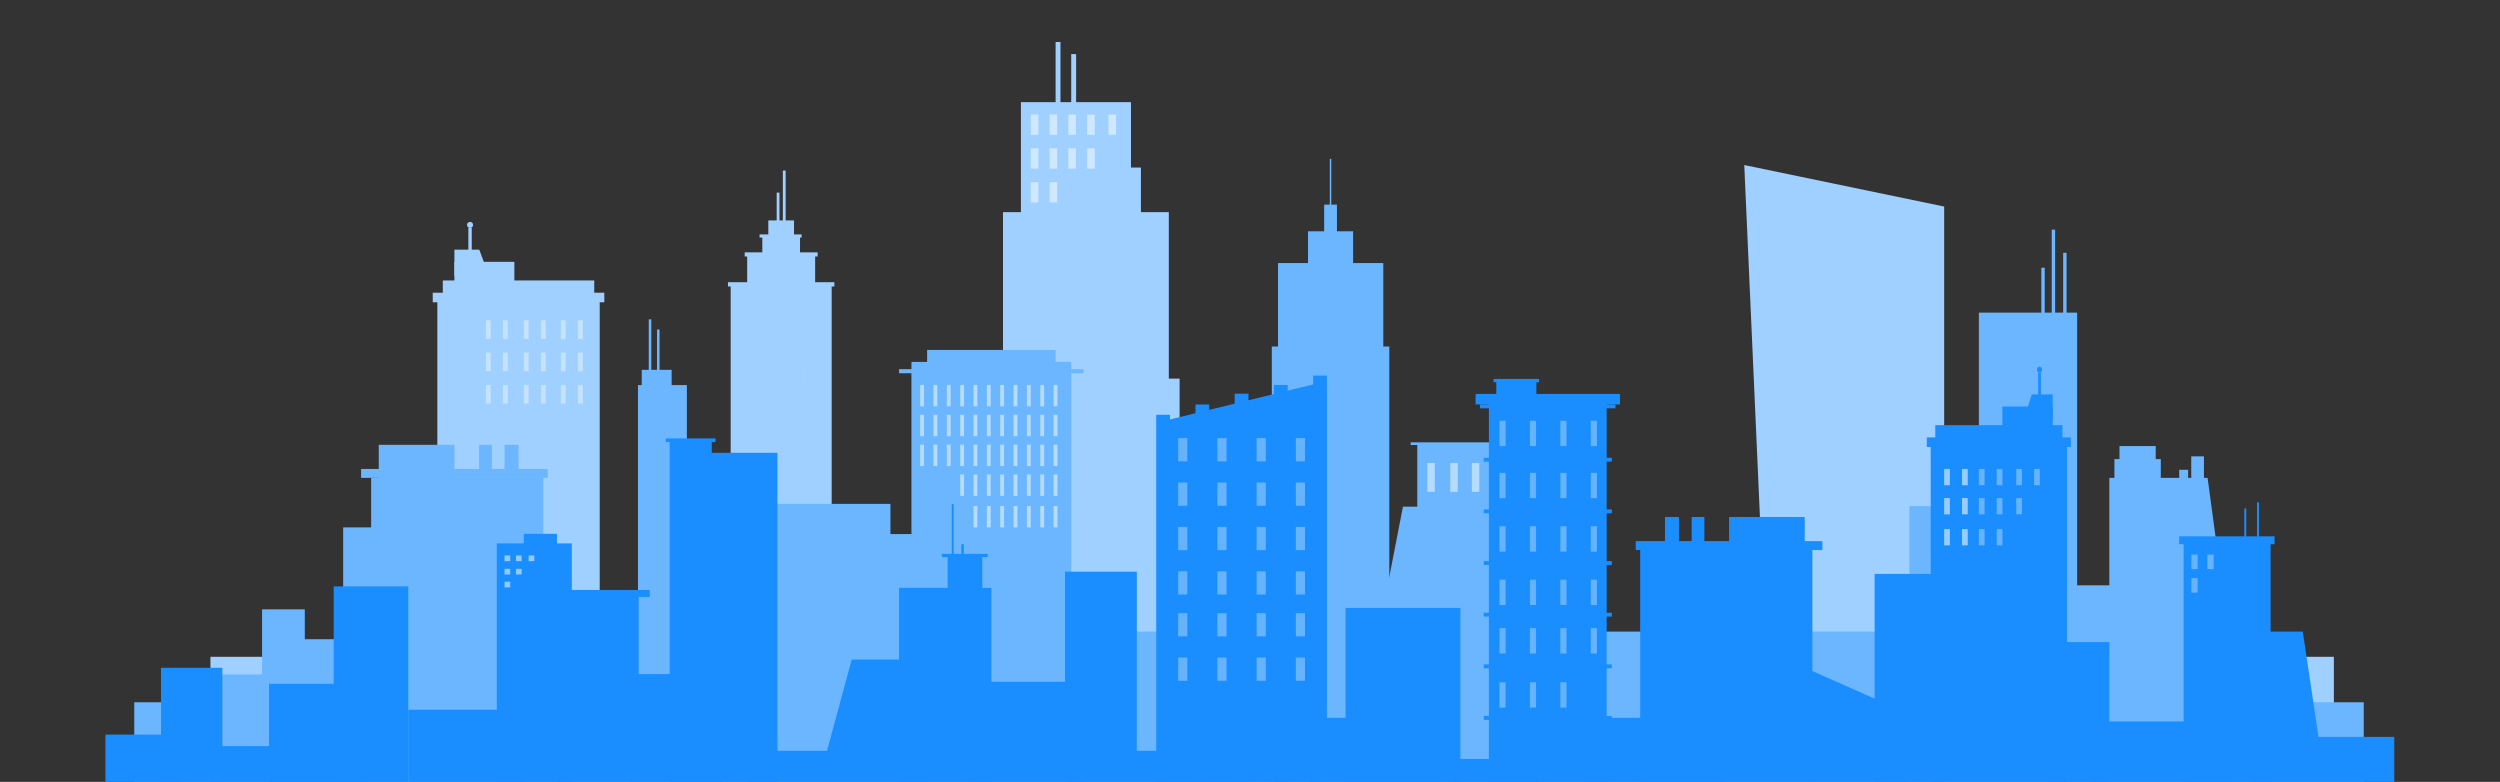 <?xml version="1.0" encoding="utf-8"?>
<!-- Generator: Adobe Illustrator 16.0.0, SVG Export Plug-In . SVG Version: 6.00 Build 0)  -->
<!DOCTYPE svg PUBLIC "-//W3C//DTD SVG 1.1//EN" "http://www.w3.org/Graphics/SVG/1.1/DTD/svg11.dtd">
<svg version="1.1" id="Layer_1" xmlns="http://www.w3.org/2000/svg" xmlns:xlink="http://www.w3.org/1999/xlink" x="0px" y="0px"
	 width="1000px" height="312.757px" viewBox="0 0 1000 312.757" enable-background="new 0 0 1000 312.757" xml:space="preserve">
<rect x="0" y="0" width="1000" height="312.757" fill="#333333" stroke="none"/>
<g id="Bg">
</g>
<g id="Shadow">
</g>
<g id="Object">
	<g>
		<g>
			<g>
				<rect x="292.266" y="113.295" fill="#9FD0FF" width="40.398" height="160.805"/>
				<rect x="298.867" y="101.767" fill="#9FD0FF" width="27.196" height="67.574"/>
				<rect x="304.922" y="94.454" fill="#9FD0FF" width="15.086" height="37.483"/>
				<polygon fill="#9FD0FF" points="317.606,113.714 307.324,113.714 307.324,88.17 311.033,88.17 314.709,88.17 317.606,88.17 				
					"/>
				<g>
					<polygon fill="#9FD0FF" points="311.788,102.591 310.673,102.591 310.673,77.047 311.075,77.047 311.474,77.047 
						311.788,77.047 					"/>
					<polygon fill="#9FD0FF" points="314.258,93.761 313.143,93.761 313.143,68.217 313.545,68.217 313.943,68.217 314.258,68.217 
											"/>
				</g>
				<rect x="291.189" y="112.884" fill="#9FD0FF" width="42.554" height="1.712"/>
				<rect x="297.875" y="100.942" fill="#9FD0FF" width="29.182" height="1.649"/>
				<rect x="303.823" y="93.761" fill="#9FD0FF" width="16.817" height="1.265"/>
				<rect x="301.368" y="104.509" opacity="0.29" fill="#9FD0FF" enable-background="new    " width="1.265" height="7.082"/>
				<rect x="304.866" y="104.509" opacity="0.29" fill="#9FD0FF" enable-background="new    " width="1.265" height="7.082"/>
				<rect x="308.365" y="104.509" opacity="0.29" fill="#9FD0FF" enable-background="new    " width="1.266" height="7.082"/>
				<rect x="311.863" y="104.509" opacity="0.29" fill="#9FD0FF" enable-background="new    " width="1.266" height="7.082"/>
				<rect x="315.361" y="104.509" opacity="0.29" fill="#9FD0FF" enable-background="new    " width="1.266" height="7.082"/>
				<rect x="318.86" y="104.509" opacity="0.29" fill="#9FD0FF" enable-background="new    " width="1.266" height="7.082"/>
				<rect x="322.358" y="104.509" opacity="0.29" fill="#9FD0FF" enable-background="new    " width="1.265" height="7.082"/>
				<rect x="295.812" y="119.707" fill="#9FD0FF" width="3.056" height="8.401"/>
				<rect x="301.862" y="119.707" opacity="0.29" fill="#9FD0FF" enable-background="new    " width="3.056" height="8.401"/>
				<rect x="307.912" y="119.707" fill="#9FD0FF" width="3.056" height="8.401"/>
				<rect x="313.963" y="119.707" fill="#9FD0FF" width="3.055" height="8.401"/>
				<rect x="320.014" y="119.707" fill="#9FD0FF" width="3.055" height="8.401"/>
				<rect x="326.064" y="119.707" fill="#9FD0FF" width="3.055" height="8.401"/>
				<rect x="295.812" y="132.801" fill="#9FD0FF" width="3.056" height="8.4"/>
				<rect x="301.862" y="132.801" fill="#9FD0FF" width="3.056" height="8.4"/>
				<rect x="307.912" y="132.801" fill="#9FD0FF" width="3.056" height="8.4"/>
				<rect x="313.963" y="132.801" opacity="0.29" fill="#9FD0FF" enable-background="new    " width="3.055" height="8.4"/>
				<rect x="320.014" y="132.801" fill="#9FD0FF" width="3.055" height="8.4"/>
				<rect x="326.064" y="132.801" fill="#9FD0FF" width="3.055" height="8.4"/>
				<rect x="295.812" y="145.896" fill="#9FD0FF" width="3.056" height="8.4"/>
				<rect x="301.862" y="145.896" fill="#9FD0FF" width="3.056" height="8.4"/>
				<rect x="307.912" y="145.896" fill="#9FD0FF" width="3.056" height="8.4"/>
				<rect x="313.963" y="145.896" fill="#9FD0FF" width="3.055" height="8.4"/>
				<rect x="320.014" y="145.896" opacity="0.29" fill="#9FD0FF" enable-background="new    " width="3.055" height="8.4"/>
				<rect x="326.064" y="145.896" opacity="0.29" fill="#9FD0FF" enable-background="new    " width="3.055" height="8.4"/>
				<rect x="295.812" y="158.99" opacity="0.29" fill="#9FD0FF" enable-background="new    " width="3.056" height="8.4"/>
				<rect x="301.862" y="158.99" fill="#9FD0FF" width="3.056" height="8.4"/>
				<rect x="307.912" y="158.99" fill="#9FD0FF" width="3.056" height="8.4"/>
				<rect x="313.963" y="158.99" fill="#9FD0FF" width="3.055" height="8.4"/>
				<rect x="320.014" y="158.99" fill="#9FD0FF" width="3.055" height="8.4"/>
				<rect x="326.064" y="158.99" fill="#9FD0FF" width="3.055" height="8.4"/>
				<rect x="295.812" y="172.085" fill="#9FD0FF" width="3.056" height="8.4"/>
				<rect x="301.862" y="172.085" opacity="0.29" fill="#9FD0FF" enable-background="new    " width="3.056" height="8.4"/>
				<rect x="307.912" y="172.085" fill="#9FD0FF" width="3.056" height="8.4"/>
				<rect x="313.963" y="172.085" opacity="0.29" fill="#9FD0FF" enable-background="new    " width="3.055" height="8.4"/>
				<rect x="320.014" y="172.085" fill="#9FD0FF" width="3.055" height="8.4"/>
				<rect x="326.064" y="172.085" fill="#9FD0FF" width="3.055" height="8.4"/>
				<rect x="295.812" y="185.18" fill="#9FD0FF" width="3.056" height="8.399"/>
				<rect x="301.862" y="185.18" fill="#9FD0FF" width="3.056" height="8.399"/>
				<rect x="307.912" y="185.18" fill="#9FD0FF" width="3.056" height="8.399"/>
				<rect x="313.963" y="185.18" fill="#9FD0FF" width="3.055" height="8.399"/>
				<rect x="320.014" y="185.18" fill="#9FD0FF" width="3.055" height="8.399"/>
				<rect x="326.064" y="185.18" opacity="0.29" fill="#9FD0FF" enable-background="new    " width="3.055" height="8.399"/>
				<rect x="295.812" y="198.274" fill="#9FD0FF" width="3.056" height="8.401"/>
				<rect x="301.862" y="198.274" opacity="0.29" fill="#9FD0FF" enable-background="new    " width="3.056" height="8.401"/>
				<rect x="307.912" y="198.274" opacity="0.29" fill="#9FD0FF" enable-background="new    " width="3.056" height="8.401"/>
				<rect x="313.963" y="198.274" fill="#9FD0FF" width="3.055" height="8.401"/>
				<rect x="320.014" y="198.274" fill="#9FD0FF" width="3.055" height="8.401"/>
				<rect x="326.064" y="198.274" fill="#9FD0FF" width="3.055" height="8.401"/>
				<rect x="295.812" y="211.369" fill="#9FD0FF" width="3.056" height="8.4"/>
				<rect x="301.862" y="211.369" fill="#9FD0FF" width="3.056" height="8.4"/>
				<rect x="307.912" y="211.369" fill="#9FD0FF" width="3.056" height="8.4"/>
				<rect x="313.963" y="211.369" fill="#9FD0FF" width="3.055" height="8.4"/>
				<rect x="320.014" y="211.369" opacity="0.29" fill="#9FD0FF" enable-background="new    " width="3.055" height="8.4"/>
				<rect x="326.064" y="211.369" fill="#9FD0FF" width="3.055" height="8.4"/>
				<rect x="295.812" y="224.462" fill="#9FD0FF" width="3.056" height="8.402"/>
				<rect x="301.862" y="224.462" opacity="0.29" fill="#9FD0FF" enable-background="new    " width="3.056" height="8.402"/>
				<rect x="307.912" y="224.462" fill="#9FD0FF" width="3.056" height="8.402"/>
				<rect x="313.963" y="224.462" fill="#9FD0FF" width="3.055" height="8.402"/>
				<rect x="320.014" y="224.462" fill="#9FD0FF" width="3.055" height="8.402"/>
				<rect x="326.064" y="224.462" fill="#9FD0FF" width="3.055" height="8.402"/>
				<rect x="295.812" y="237.559" fill="#9FD0FF" width="3.056" height="8.399"/>
				<rect x="301.862" y="237.559" fill="#9FD0FF" width="3.056" height="8.399"/>
				<rect x="307.912" y="237.559" fill="#9FD0FF" width="3.056" height="8.399"/>
				<rect x="313.963" y="237.559" opacity="0.29" fill="#9FD0FF" enable-background="new    " width="3.055" height="8.399"/>
				<rect x="320.014" y="237.559" fill="#9FD0FF" width="3.055" height="8.399"/>
				<rect x="326.064" y="237.559" opacity="0.29" fill="#9FD0FF" enable-background="new    " width="3.055" height="8.399"/>
				<rect x="295.812" y="250.652" opacity="0.29" fill="#9FD0FF" enable-background="new    " width="3.056" height="8.4"/>
				<rect x="301.862" y="250.652" fill="#9FD0FF" width="3.056" height="8.4"/>
				<rect x="307.912" y="250.652" opacity="0.29" fill="#9FD0FF" enable-background="new    " width="3.056" height="8.4"/>
				<rect x="313.963" y="250.652" fill="#9FD0FF" width="3.055" height="8.4"/>
				<rect x="320.014" y="250.652" fill="#9FD0FF" width="3.055" height="8.4"/>
				<rect x="326.064" y="250.652" fill="#9FD0FF" width="3.055" height="8.4"/>
			</g>
			<g>
				<rect x="174.937" y="119.412" fill="#9FD0FF" width="64.942" height="135.462"/>
				<rect x="173.092" y="117.083" fill="#9FD0FF" width="68.633" height="3.829"/>
				<rect x="177.12" y="112.182" fill="#9FD0FF" width="60.576" height="18.199"/>
				<rect x="181.757" y="104.735" fill="#9FD0FF" width="23.987" height="19.884"/>
				<polygon fill="#9FD0FF" points="195.639,110.339 181.757,110.339 181.757,99.872 191.713,99.872 				"/>
				<rect x="187.351" y="91.184" fill="#9FD0FF" width="1.346" height="23.315"/>
				<circle fill="#9FD0FF" cx="188.025" cy="89.975" r="1.208"/>
			</g>
			<polygon fill="#9FD0FF" points="777.666,265.188 706.577,265.188 697.706,66.02 777.666,82.617 			"/>
			<polygon fill="#9FD0FF" points="467.521,151.445 467.521,84.858 456.371,84.858 456.371,67.021 452.389,67.021 452.389,40.862 
				430.445,40.862 430.445,21.637 428.491,21.637 428.491,40.862 424.193,40.862 424.193,16.796 422.24,16.796 422.24,40.862 
				408.367,40.862 408.367,84.858 401.201,84.858 401.201,151.445 395.059,151.445 395.059,272.729 471.84,272.729 471.84,151.445 
							"/>
		</g>
		<rect x="84.175" y="262.718" fill="#9FD0FF" width="849.37" height="20.201"/>
		<polygon fill="#6BB6FF" points="584.141,277.971 546.529,277.971 561.184,202.656 584.141,202.656 		"/>
		<g>
			<rect x="53.7" y="280.904" fill="#6BB6FF" width="891.8" height="31.854"/>
			<polygon fill="#6BB6FF" points="553.317,138.6 553.317,105.226 541.24,105.226 541.24,92.52 534.779,92.52 534.779,81.847 
				532.513,81.847 532.513,63.55 531.927,63.55 531.927,81.847 529.658,81.847 529.658,92.52 523.198,92.52 523.198,105.226 
				511.214,105.226 511.214,138.6 508.723,138.6 508.723,199.192 490.142,199.192 490.142,268.264 508.723,268.264 527.305,268.264 
				555.717,268.264 555.717,138.6 			"/>
			<polygon fill="#6BB6FF" points="622.723,176.938 564.268,176.938 564.268,178 566.912,178 566.912,276.841 620.077,276.841 
				620.077,178 622.723,178 			"/>
			<rect x="304.347" y="201.557" fill="#6BB6FF" width="51.826" height="82.335"/>
			<rect x="207.408" y="243.742" fill="#6BB6FF" width="89.132" height="40.15"/>
			<rect x="255.183" y="154.036" fill="#6BB6FF" width="19.567" height="98.6"/>
			<rect x="259.503" y="127.734" fill="#6BB6FF" width="1.017" height="53.62"/>
			<rect x="262.807" y="131.801" fill="#6BB6FF" width="1.018" height="53.621"/>
			<rect x="256.692" y="147.937" fill="#6BB6FF" width="11.959" height="13.214"/>
			<rect x="293.047" y="216.296" fill="#6BB6FF" width="34.052" height="67.597"/>
			<rect x="364.573" y="144.763" fill="#6BB6FF" width="63.921" height="139.13"/>
			<rect x="370.854" y="139.981" fill="#6BB6FF" width="51.361" height="23.173"/>
			<rect x="359.618" y="147.673" fill="#6BB6FF" width="73.831" height="1.627"/>
			<rect x="352.991" y="213.628" fill="#6BB6FF" width="30.119" height="70.265"/>
			<rect x="137.27" y="210.958" fill="#6BB6FF" width="34.562" height="72.934"/>
			<g>
				<rect x="148.452" y="191.138" fill="#6BB6FF" width="68.866" height="92.755"/>
				<rect x="144.434" y="187.58" fill="#6BB6FF" width="74.664" height="3.559"/>
				<rect x="151.501" y="177.923" fill="#6BB6FF" width="30.265" height="18.806"/>
				<rect x="191.652" y="177.923" fill="#6BB6FF" width="5.083" height="11.436"/>
				<rect x="201.817" y="177.923" fill="#6BB6FF" width="5.591" height="11.436"/>
			</g>
			<rect x="118.465" y="255.686" fill="#6BB6FF" width="36.085" height="28.207"/>
			<rect x="104.835" y="243.742" fill="#6BB6FF" width="17.087" height="40.15"/>
			<rect x="84.175" y="269.789" fill="#6BB6FF" width="29.204" height="14.104"/>
			<rect x="422.215" y="252.636" fill="#6BB6FF" width="359.849" height="31.257"/>
			<rect x="763.768" y="202.475" fill="#6BB6FF" width="55.567" height="81.418"/>
			<rect x="811.202" y="234.13" fill="#6BB6FF" width="55.568" height="49.304"/>
			<rect x="595.706" y="226.889" fill="#6BB6FF" width="31.173" height="41.375"/>
			<rect x="791.551" y="125.047" fill="#6BB6FF" width="39.305" height="158.846"/>
			<polygon fill="#6BB6FF" points="895.572,283.893 843.73,283.893 843.73,191.138 883.034,191.138 			"/>
			<rect x="872.869" y="262.718" fill="#6BB6FF" width="45.403" height="21.175"/>
			<rect x="820.69" y="91.861" fill="#6BB6FF" width="1.354" height="43.166"/>
			<rect x="825.265" y="101.124" fill="#6BB6FF" width="1.354" height="43.167"/>
			<rect x="816.538" y="107.083" fill="#6BB6FF" width="1.355" height="43.167"/>
			<rect x="845.764" y="183.641" fill="#6BB6FF" width="18.551" height="14.612"/>
			<rect x="847.797" y="178.431" fill="#6BB6FF" width="14.483" height="8.213"/>
			<rect x="871.684" y="187.921" fill="#6BB6FF" width="3.559" height="5.9"/>
			<rect x="876.5" y="182.539" fill="#6BB6FF" width="5.082" height="11.283"/>
		</g>
		<g>
			<g>
				<rect x="595.551" y="160.878" fill="#1B8EFF" width="47.119" height="151.877"/>
				<rect x="592.029" y="161.778" fill="#1B8EFF" width="54.16" height="1.54"/>
				<rect x="593.494" y="183.112" fill="#1B8EFF" width="51.229" height="1.535"/>
				<rect x="593.494" y="203.773" fill="#1B8EFF" width="51.229" height="1.534"/>
				<rect x="593.494" y="224.434" fill="#1B8EFF" width="51.229" height="1.534"/>
				<rect x="593.494" y="245.095" fill="#1B8EFF" width="51.229" height="1.533"/>
				<rect x="593.494" y="265.755" fill="#1B8EFF" width="51.229" height="1.535"/>
				<rect x="593.494" y="286.417" fill="#1B8EFF" width="51.229" height="1.533"/>
				<rect x="590.238" y="157.582" fill="#1B8EFF" width="57.742" height="4.196"/>
				<rect x="599.791" y="168.306" opacity="0.29" fill="#1B8EFF" enable-background="new    " width="4.896" height="12.133"/>
				<rect x="610.741" y="168.306" fill="#1B8EFF" width="4.896" height="12.133"/>
				<rect x="621.692" y="168.306" fill="#1B8EFF" width="4.896" height="12.133"/>
				<rect x="632.643" y="168.306" fill="#1B8EFF" width="4.896" height="12.133"/>
				<rect x="599.791" y="188.143" fill="#1B8EFF" width="4.896" height="12.133"/>
				<rect x="610.741" y="188.143" opacity="0.29" fill="#1B8EFF" enable-background="new    " width="4.896" height="12.133"/>
				<rect x="621.692" y="188.143" fill="#1B8EFF" width="4.896" height="12.133"/>
				<rect x="632.643" y="188.143" fill="#1B8EFF" width="4.896" height="12.133"/>
				<rect x="599.791" y="208.804" fill="#1B8EFF" width="4.896" height="12.133"/>
				<rect x="610.741" y="208.804" fill="#1B8EFF" width="4.896" height="12.133"/>
				<rect x="621.692" y="208.804" fill="#1B8EFF" width="4.896" height="12.133"/>
				<rect x="632.643" y="208.804" opacity="0.29" fill="#1B8EFF" enable-background="new    " width="4.896" height="12.133"/>
				<rect x="599.791" y="229.464" fill="#1B8EFF" width="4.896" height="12.134"/>
				<rect x="610.741" y="229.464" opacity="0.29" fill="#1B8EFF" enable-background="new    " width="4.896" height="12.134"/>
				<rect x="621.692" y="229.464" opacity="0.29" fill="#1B8EFF" enable-background="new    " width="4.896" height="12.134"/>
				<rect x="632.643" y="229.464" fill="#1B8EFF" width="4.896" height="12.134"/>
				<rect x="599.791" y="250.126" opacity="0.29" fill="#1B8EFF" enable-background="new    " width="4.896" height="12.133"/>
				<rect x="610.741" y="250.126" fill="#1B8EFF" width="4.896" height="12.133"/>
				<rect x="621.692" y="250.126" fill="#1B8EFF" width="4.896" height="12.133"/>
				<rect x="632.643" y="250.126" fill="#1B8EFF" width="4.896" height="12.133"/>
				<rect x="599.791" y="270.787" fill="#1B8EFF" width="4.896" height="12.133"/>
				<rect x="610.741" y="270.787" fill="#1B8EFF" width="4.896" height="12.133"/>
				<rect x="621.692" y="270.787" opacity="0.29" fill="#1B8EFF" enable-background="new    " width="4.896" height="12.133"/>
				<rect x="632.643" y="270.787" fill="#1B8EFF" width="4.896" height="12.133"/>
				<rect x="599.791" y="291.447" fill="#1B8EFF" width="4.896" height="12.133"/>
				<rect x="610.741" y="291.447" opacity="0.29" fill="#1B8EFF" enable-background="new    " width="4.896" height="12.133"/>
				<rect x="621.692" y="291.447" fill="#1B8EFF" width="4.896" height="12.133"/>
				<rect x="632.643" y="291.447" opacity="0.29" fill="#1B8EFF" enable-background="new    " width="4.896" height="12.133"/>
				<rect x="598.524" y="151.792" fill="#1B8EFF" width="16.026" height="7.889"/>
				<rect x="597.437" y="151.567" fill="#1B8EFF" width="18.2" height="1.349"/>
			</g>
			<g>
				<polygon fill="#1B8EFF" points="528.016,312.757 465.248,312.757 465.248,168.451 528.016,153.098 				"/>
				<rect x="462.49" y="165.912" fill="#1B8EFF" width="5.516" height="146.846"/>
				<rect x="478.183" y="161.773" fill="#1B8EFF" width="5.515" height="150.982"/>
				<rect x="493.873" y="157.475" fill="#1B8EFF" width="5.516" height="155.282"/>
				<rect x="509.566" y="153.973" fill="#1B8EFF" width="5.517" height="158.784"/>
				<rect x="525.258" y="150.249" fill="#1B8EFF" width="5.516" height="162.508"/>
				<rect x="469.435" y="178.234" opacity="0.29" fill="#1B8EFF" enable-background="new    " width="7.32" height="11.152"/>
				<rect x="485.126" y="178.234" opacity="0.29" fill="#1B8EFF" enable-background="new    " width="7.319" height="11.152"/>
				<rect x="500.818" y="178.234" fill="#1B8EFF" width="7.321" height="11.152"/>
				<rect x="516.51" y="178.234" opacity="0.29" fill="#1B8EFF" enable-background="new    " width="7.319" height="11.152"/>
				<rect x="469.435" y="197.653" fill="#1B8EFF" width="7.32" height="11.151"/>
				<rect x="485.126" y="197.653" fill="#1B8EFF" width="7.319" height="11.151"/>
				<rect x="500.818" y="197.653" opacity="0.29" fill="#1B8EFF" enable-background="new    " width="7.321" height="11.151"/>
				<rect x="516.51" y="197.653" opacity="0.29" fill="#1B8EFF" enable-background="new    " width="7.319" height="11.151"/>
				<rect x="469.435" y="217.072" opacity="0.29" fill="#1B8EFF" enable-background="new    " width="7.32" height="11.151"/>
				<rect x="485.126" y="217.072" opacity="0.29" fill="#1B8EFF" enable-background="new    " width="7.319" height="11.151"/>
				<rect x="500.818" y="217.072" opacity="0.29" fill="#1B8EFF" enable-background="new    " width="7.321" height="11.151"/>
				<rect x="516.51" y="217.072" fill="#1B8EFF" width="7.319" height="11.151"/>
				<rect x="469.435" y="236.49" opacity="0.29" fill="#1B8EFF" enable-background="new    " width="7.32" height="11.152"/>
				<rect x="485.126" y="236.49" fill="#1B8EFF" width="7.319" height="11.152"/>
				<rect x="500.818" y="236.49" opacity="0.29" fill="#1B8EFF" enable-background="new    " width="7.321" height="11.152"/>
				<rect x="516.51" y="236.49" opacity="0.29" fill="#1B8EFF" enable-background="new    " width="7.319" height="11.152"/>
				<rect x="469.435" y="255.91" opacity="0.29" fill="#1B8EFF" enable-background="new    " width="7.32" height="11.15"/>
				<rect x="485.126" y="255.91" opacity="0.29" fill="#1B8EFF" enable-background="new    " width="7.319" height="11.15"/>
				<rect x="500.818" y="255.91" fill="#1B8EFF" width="7.321" height="11.15"/>
				<rect x="516.51" y="255.91" opacity="0.29" fill="#1B8EFF" enable-background="new    " width="7.319" height="11.15"/>
				<rect x="469.435" y="275.328" fill="#1B8EFF" width="7.32" height="11.151"/>
				<rect x="485.126" y="275.328" fill="#1B8EFF" width="7.319" height="11.151"/>
				<rect x="500.818" y="275.328" opacity="0.29" fill="#1B8EFF" enable-background="new    " width="7.321" height="11.151"/>
				<rect x="516.51" y="275.328" opacity="0.29" fill="#1B8EFF" enable-background="new    " width="7.319" height="11.151"/>
				<rect x="469.435" y="294.746" opacity="0.29" fill="#1B8EFF" enable-background="new    " width="7.32" height="11.152"/>
				<rect x="485.126" y="294.746" fill="#1B8EFF" width="7.319" height="11.152"/>
				<rect x="500.818" y="294.746" opacity="0.29" fill="#1B8EFF" enable-background="new    " width="7.321" height="11.152"/>
				<rect x="516.51" y="294.746" fill="#1B8EFF" width="7.319" height="11.152"/>
			</g>
			<polygon fill="#1B8EFF" points="286.197,175.365 286.197,176.862 284.705,176.862 284.705,181.132 310.968,181.132 
				310.968,312.757 267.87,312.757 267.87,188 267.87,181.132 267.87,176.862 266.306,176.862 266.306,175.365 			"/>
			<rect x="359.617" y="235.152" fill="#1B8EFF" width="36.916" height="77.604"/>
			<g>
				<rect x="198.72" y="217.361" fill="#1B8EFF" width="30.008" height="95.396"/>
				<rect x="222.785" y="237.238" fill="#1B8EFF" width="32.701" height="75.52"/>
				<rect x="209.516" y="213.533" fill="#1B8EFF" width="13.269" height="11.416"/>
				<rect x="225.03" y="235.994" fill="#1B8EFF" width="34.859" height="2.793"/>
			</g>
			<rect x="251.974" y="269.628" fill="#1B8EFF" width="36.663" height="43.129"/>
			<rect x="133.48" y="234.548" fill="#1B8EFF" width="29.823" height="78.209"/>
			<rect x="107.6" y="273.523" fill="#1B8EFF" width="39.234" height="39.232"/>
			<rect x="64.399" y="267.111" fill="#1B8EFF" width="24.541" height="45.646"/>
			<rect x="84.175" y="298.458" fill="#1B8EFF" width="58.003" height="14.299"/>
			<rect x="42.18" y="293.837" fill="#1B8EFF" width="29.729" height="18.92"/>
			<rect x="163.303" y="283.893" fill="#1B8EFF" width="46.213" height="28.864"/>
			<rect x="298.867" y="300.322" fill="#1B8EFF" width="71.986" height="12.436"/>
			<rect x="426.497" y="300.322" fill="#1B8EFF" width="71.986" height="12.436"/>
			<polygon fill="#1B8EFF" points="368.051,263.816 340.689,263.816 329.118,306.539 368.051,306.539 			"/>
			<rect x="380.697" y="201.654" fill="#1B8EFF" width="0.763" height="47.395"/>
			<rect x="384.509" y="217.692" fill="#1B8EFF" width="1.016" height="27.966"/>
			<rect x="379.062" y="222.648" fill="#1B8EFF" width="13.843" height="13.842"/>
			<rect x="376.724" y="221.572" fill="#1B8EFF" width="18.334" height="1.24"/>
			<rect x="389.82" y="272.729" fill="#1B8EFF" width="44.729" height="40.028"/>
			<rect x="425.995" y="228.664" fill="#1B8EFF" width="28.737" height="77.234"/>
			<rect x="538.228" y="243.184" fill="#1B8EFF" width="45.913" height="69.573"/>
			<rect x="523.829" y="287.121" fill="#1B8EFF" width="52.347" height="25.637"/>
			<rect x="581.598" y="303.58" fill="#1B8EFF" width="34.039" height="9.178"/>
			<rect x="634.026" y="287.121" fill="#1B8EFF" width="55.344" height="25.637"/>
			<g>
				<rect x="656.075" y="220.001" fill="#1B8EFF" width="68.867" height="92.756"/>
				<rect x="654.297" y="216.444" fill="#1B8EFF" width="74.664" height="3.558"/>
				<rect x="691.629" y="206.789" fill="#1B8EFF" width="30.265" height="18.805"/>
				<rect x="676.659" y="206.789" fill="#1B8EFF" width="5.082" height="11.435"/>
				<rect x="665.986" y="206.789" fill="#1B8EFF" width="5.591" height="11.435"/>
			</g>
			<g>
				<rect x="772.284" y="177.294" fill="#1B8EFF" width="54.514" height="135.463"/>
				<rect x="770.736" y="174.964" fill="#1B8EFF" width="57.61" height="3.828"/>
				<rect x="774.116" y="170.063" fill="#1B8EFF" width="50.849" height="18.199"/>
				<rect x="800.938" y="162.617" fill="#1B8EFF" width="20.136" height="19.885"/>
				<polygon fill="#1B8EFF" points="809.42,168.221 821.073,168.221 821.073,157.753 812.715,157.753 				"/>
				<rect x="815.245" y="149.065" fill="#1B8EFF" width="1.132" height="23.313"/>
				<ellipse fill="#1B8EFF" cx="815.812" cy="147.857" rx="1.015" ry="1.208"/>
			</g>
			<rect x="819.335" y="256.833" fill="#1B8EFF" width="24.396" height="55.924"/>
			<rect x="749.844" y="229.569" fill="#1B8EFF" width="27.822" height="83.188"/>
			<polygon fill="#1B8EFF" points="763.768,312.757 724.575,312.757 724.575,268.264 757.654,282.919 			"/>
			<rect x="835.721" y="288.593" fill="#1B8EFF" width="59.852" height="24.164"/>
			<rect x="873.463" y="216.296" fill="#1B8EFF" width="34.768" height="96.461"/>
			<rect x="900.098" y="294.746" fill="#1B8EFF" width="57.602" height="18.012"/>
			<rect x="871.684" y="214.531" fill="#1B8EFF" width="38.139" height="3.161"/>
			<rect x="902.809" y="200.919" fill="#1B8EFF" width="0.762" height="19.438"/>
			<rect x="897.727" y="203.38" fill="#1B8EFF" width="0.762" height="15.595"/>
			<polygon fill="#1B8EFF" points="921.105,252.636 905.604,252.636 905.604,296.83 927.713,296.83 			"/>
		</g>
	</g>
	<g>
		<g opacity="0.52">
			<rect x="201.817" y="222.191" fill="#FFFFFF" width="2.271" height="2.271"/>
			<rect x="206.381" y="222.191" fill="#FFFFFF" width="2.271" height="2.271"/>
			<rect x="201.817" y="227.528" fill="#FFFFFF" width="2.271" height="2.271"/>
			<rect x="206.381" y="227.528" fill="#FFFFFF" width="2.271" height="2.271"/>
			<rect x="201.817" y="232.688" fill="#FFFFFF" width="2.271" height="2.271"/>
			<rect x="211.453" y="222.191" fill="#FFFFFF" width="2.271" height="2.271"/>
		</g>
		<rect x="368.052" y="153.973" opacity="0.5" fill="#FFFFFF" enable-background="new    " width="1.549" height="8.575"/>
		<rect x="373.39" y="153.973" opacity="0.5" fill="#FFFFFF" enable-background="new    " width="1.55" height="8.575"/>
		<rect x="378.729" y="153.973" opacity="0.5" fill="#FFFFFF" enable-background="new    " width="1.549" height="8.575"/>
		<rect x="384.068" y="153.973" opacity="0.5" fill="#FFFFFF" enable-background="new    " width="1.549" height="8.575"/>
		<rect x="389.406" y="153.973" opacity="0.5" fill="#FFFFFF" enable-background="new    " width="1.549" height="8.575"/>
		<rect x="394.745" y="153.973" opacity="0.5" fill="#FFFFFF" enable-background="new    " width="1.55" height="8.575"/>
		<rect x="400.085" y="153.973" opacity="0.5" fill="#FFFFFF" enable-background="new    " width="1.549" height="8.575"/>
		<rect x="405.424" y="153.973" opacity="0.5" fill="#FFFFFF" enable-background="new    " width="1.549" height="8.575"/>
		<rect x="410.762" y="153.973" opacity="0.5" fill="#FFFFFF" enable-background="new    " width="1.549" height="8.575"/>
		<rect x="416.101" y="153.973" opacity="0.5" fill="#FFFFFF" enable-background="new    " width="1.55" height="8.575"/>
		<rect x="421.44" y="153.973" opacity="0.5" fill="#FFFFFF" enable-background="new    " width="1.549" height="8.575"/>
		<rect x="368.052" y="165.912" opacity="0.5" fill="#FFFFFF" enable-background="new    " width="1.549" height="8.574"/>
		<rect x="373.39" y="165.912" opacity="0.5" fill="#FFFFFF" enable-background="new    " width="1.55" height="8.574"/>
		<rect x="378.729" y="165.912" opacity="0.5" fill="#FFFFFF" enable-background="new    " width="1.549" height="8.574"/>
		<rect x="384.068" y="165.912" opacity="0.5" fill="#FFFFFF" enable-background="new    " width="1.549" height="8.574"/>
		<rect x="389.406" y="165.912" opacity="0.5" fill="#FFFFFF" enable-background="new    " width="1.549" height="8.574"/>
		<rect x="394.745" y="165.912" opacity="0.5" fill="#FFFFFF" enable-background="new    " width="1.55" height="8.574"/>
		<rect x="400.085" y="165.912" opacity="0.5" fill="#FFFFFF" enable-background="new    " width="1.549" height="8.574"/>
		<rect x="405.424" y="165.912" opacity="0.5" fill="#FFFFFF" enable-background="new    " width="1.549" height="8.574"/>
		<rect x="410.762" y="165.912" opacity="0.5" fill="#FFFFFF" enable-background="new    " width="1.549" height="8.574"/>
		<rect x="416.101" y="165.912" opacity="0.5" fill="#FFFFFF" enable-background="new    " width="1.55" height="8.574"/>
		<rect x="421.44" y="165.912" opacity="0.5" fill="#FFFFFF" enable-background="new    " width="1.549" height="8.574"/>
		<rect x="368.052" y="177.849" opacity="0.5" fill="#FFFFFF" enable-background="new    " width="1.549" height="8.574"/>
		<rect x="373.39" y="177.849" opacity="0.5" fill="#FFFFFF" enable-background="new    " width="1.55" height="8.574"/>
		<rect x="378.729" y="177.849" opacity="0.5" fill="#FFFFFF" enable-background="new    " width="1.549" height="8.574"/>
		<rect x="384.068" y="177.849" opacity="0.5" fill="#FFFFFF" enable-background="new    " width="1.549" height="8.574"/>
		<rect x="389.406" y="177.849" opacity="0.5" fill="#FFFFFF" enable-background="new    " width="1.549" height="8.574"/>
		<rect x="394.745" y="177.849" opacity="0.5" fill="#FFFFFF" enable-background="new    " width="1.55" height="8.574"/>
		<rect x="400.085" y="177.849" opacity="0.5" fill="#FFFFFF" enable-background="new    " width="1.549" height="8.574"/>
		<rect x="405.424" y="177.849" opacity="0.5" fill="#FFFFFF" enable-background="new    " width="1.549" height="8.574"/>
		<rect x="410.762" y="177.849" opacity="0.5" fill="#FFFFFF" enable-background="new    " width="1.549" height="8.574"/>
		<rect x="416.101" y="177.849" opacity="0.5" fill="#FFFFFF" enable-background="new    " width="1.55" height="8.574"/>
		<rect x="421.44" y="177.849" opacity="0.5" fill="#FFFFFF" enable-background="new    " width="1.549" height="8.574"/>
		<rect x="384.068" y="189.787" opacity="0.5" fill="#FFFFFF" enable-background="new    " width="1.549" height="8.575"/>
		<rect x="389.406" y="189.787" opacity="0.5" fill="#FFFFFF" enable-background="new    " width="1.549" height="8.575"/>
		<rect x="394.745" y="189.787" opacity="0.5" fill="#FFFFFF" enable-background="new    " width="1.55" height="8.575"/>
		<rect x="400.085" y="189.787" opacity="0.5" fill="#FFFFFF" enable-background="new    " width="1.549" height="8.575"/>
		<rect x="405.424" y="189.787" opacity="0.5" fill="#FFFFFF" enable-background="new    " width="1.549" height="8.575"/>
		<rect x="410.762" y="189.787" opacity="0.5" fill="#FFFFFF" enable-background="new    " width="1.549" height="8.575"/>
		<rect x="416.101" y="189.787" opacity="0.5" fill="#FFFFFF" enable-background="new    " width="1.55" height="8.575"/>
		<rect x="421.44" y="189.787" opacity="0.5" fill="#FFFFFF" enable-background="new    " width="1.549" height="8.575"/>
		<rect x="389.406" y="202.386" opacity="0.5" fill="#FFFFFF" enable-background="new    " width="1.549" height="8.576"/>
		<rect x="394.745" y="202.386" opacity="0.5" fill="#FFFFFF" enable-background="new    " width="1.55" height="8.576"/>
		<rect x="400.085" y="202.386" opacity="0.5" fill="#FFFFFF" enable-background="new    " width="1.549" height="8.576"/>
		<rect x="405.424" y="202.386" opacity="0.5" fill="#FFFFFF" enable-background="new    " width="1.549" height="8.576"/>
		<rect x="410.762" y="202.386" opacity="0.5" fill="#FFFFFF" enable-background="new    " width="1.549" height="8.576"/>
		<rect x="416.101" y="202.386" opacity="0.5" fill="#FFFFFF" enable-background="new    " width="1.55" height="8.576"/>
		<rect x="421.44" y="202.386" opacity="0.5" fill="#FFFFFF" enable-background="new    " width="1.549" height="8.576"/>
		<rect x="471.265" y="175.255" opacity="0.33" fill="#FFFFFF" enable-background="new    " width="3.66" height="9.283"/>
		<rect x="471.265" y="193.011" opacity="0.33" fill="#FFFFFF" enable-background="new    " width="3.66" height="9.283"/>
		<rect x="471.265" y="210.767" opacity="0.33" fill="#FFFFFF" enable-background="new    " width="3.66" height="9.283"/>
		<rect x="471.265" y="228.523" opacity="0.33" fill="#FFFFFF" enable-background="new    " width="3.66" height="9.282"/>
		<rect x="471.265" y="245.263" opacity="0.33" fill="#FFFFFF" enable-background="new    " width="3.66" height="9.281"/>
		<rect x="471.265" y="263.018" opacity="0.33" fill="#FFFFFF" enable-background="new    " width="3.66" height="9.282"/>
		<rect x="486.955" y="175.255" opacity="0.33" fill="#FFFFFF" enable-background="new    " width="3.66" height="9.283"/>
		<rect x="486.955" y="193.011" opacity="0.33" fill="#FFFFFF" enable-background="new    " width="3.66" height="9.283"/>
		<rect x="486.955" y="210.767" opacity="0.33" fill="#FFFFFF" enable-background="new    " width="3.66" height="9.283"/>
		<rect x="486.955" y="228.523" opacity="0.33" fill="#FFFFFF" enable-background="new    " width="3.66" height="9.282"/>
		<rect x="486.955" y="245.263" opacity="0.33" fill="#FFFFFF" enable-background="new    " width="3.66" height="9.281"/>
		<rect x="486.955" y="263.018" opacity="0.33" fill="#FFFFFF" enable-background="new    " width="3.66" height="9.282"/>
		<rect x="502.648" y="175.255" opacity="0.33" fill="#FFFFFF" enable-background="new    " width="3.66" height="9.283"/>
		<rect x="502.648" y="193.011" opacity="0.33" fill="#FFFFFF" enable-background="new    " width="3.66" height="9.283"/>
		<rect x="502.648" y="210.767" opacity="0.33" fill="#FFFFFF" enable-background="new    " width="3.66" height="9.283"/>
		<rect x="502.648" y="228.523" opacity="0.33" fill="#FFFFFF" enable-background="new    " width="3.66" height="9.282"/>
		<rect x="502.648" y="245.263" opacity="0.33" fill="#FFFFFF" enable-background="new    " width="3.66" height="9.281"/>
		<rect x="502.648" y="263.018" opacity="0.33" fill="#FFFFFF" enable-background="new    " width="3.66" height="9.282"/>
		<rect x="518.34" y="175.255" opacity="0.33" fill="#FFFFFF" enable-background="new    " width="3.66" height="9.283"/>
		<rect x="518.34" y="193.011" opacity="0.33" fill="#FFFFFF" enable-background="new    " width="3.66" height="9.283"/>
		<rect x="518.34" y="210.767" opacity="0.33" fill="#FFFFFF" enable-background="new    " width="3.66" height="9.283"/>
		<rect x="518.34" y="228.523" opacity="0.33" fill="#FFFFFF" enable-background="new    " width="3.66" height="9.282"/>
		<rect x="518.34" y="245.263" opacity="0.33" fill="#FFFFFF" enable-background="new    " width="3.66" height="9.281"/>
		<rect x="518.34" y="263.018" opacity="0.33" fill="#FFFFFF" enable-background="new    " width="3.66" height="9.282"/>
		<rect x="412.312" y="45.806" opacity="0.5" fill="#FFFFFF" enable-background="new    " width="3.045" height="8.123"/>
		<rect x="419.825" y="45.806" opacity="0.5" fill="#FFFFFF" enable-background="new    " width="3.045" height="8.123"/>
		<rect x="427.339" y="45.806" opacity="0.5" fill="#FFFFFF" enable-background="new    " width="3.045" height="8.123"/>
		<rect x="434.853" y="45.806" opacity="0.5" fill="#FFFFFF" enable-background="new    " width="3.045" height="8.123"/>
		<rect x="412.312" y="59.336" opacity="0.5" fill="#FFFFFF" enable-background="new    " width="3.045" height="8.124"/>
		<rect x="419.825" y="59.336" opacity="0.5" fill="#FFFFFF" enable-background="new    " width="3.045" height="8.124"/>
		<rect x="427.339" y="59.336" opacity="0.5" fill="#FFFFFF" enable-background="new    " width="3.045" height="8.124"/>
		<rect x="434.853" y="59.336" opacity="0.5" fill="#FFFFFF" enable-background="new    " width="3.045" height="8.124"/>
		<rect x="412.312" y="72.865" opacity="0.5" fill="#FFFFFF" enable-background="new    " width="3.045" height="8.124"/>
		<rect x="419.825" y="72.865" opacity="0.5" fill="#FFFFFF" enable-background="new    " width="3.045" height="8.124"/>
		<rect x="443.376" y="45.806" opacity="0.5" fill="#FFFFFF" enable-background="new    " width="3.045" height="8.123"/>
		<rect x="209.517" y="128.107" opacity="0.4" fill="#FFFFFF" enable-background="new    " width="1.938" height="7.447"/>
		<rect x="216.35" y="128.107" opacity="0.4" fill="#FFFFFF" enable-background="new    " width="1.937" height="7.447"/>
		<rect x="224.344" y="128.107" opacity="0.4" fill="#FFFFFF" enable-background="new    " width="1.937" height="7.447"/>
		<rect x="231.177" y="128.107" opacity="0.4" fill="#FFFFFF" enable-background="new    " width="1.937" height="7.447"/>
		<rect x="194.336" y="128.107" opacity="0.4" fill="#FFFFFF" enable-background="new    " width="1.936" height="7.447"/>
		<rect x="201.169" y="128.107" opacity="0.4" fill="#FFFFFF" enable-background="new    " width="1.937" height="7.447"/>
		<rect x="209.517" y="141.039" opacity="0.4" fill="#FFFFFF" enable-background="new    " width="1.938" height="7.447"/>
		<rect x="216.35" y="141.039" opacity="0.4" fill="#FFFFFF" enable-background="new    " width="1.937" height="7.447"/>
		<rect x="224.344" y="141.039" opacity="0.4" fill="#FFFFFF" enable-background="new    " width="1.937" height="7.447"/>
		<rect x="231.177" y="141.039" opacity="0.4" fill="#FFFFFF" enable-background="new    " width="1.937" height="7.447"/>
		<rect x="194.336" y="141.039" opacity="0.4" fill="#FFFFFF" enable-background="new    " width="1.936" height="7.447"/>
		<rect x="201.169" y="141.039" opacity="0.4" fill="#FFFFFF" enable-background="new    " width="1.937" height="7.447"/>
		<rect x="209.517" y="153.97" opacity="0.4" fill="#FFFFFF" enable-background="new    " width="1.938" height="7.448"/>
		<rect x="216.35" y="153.97" opacity="0.4" fill="#FFFFFF" enable-background="new    " width="1.937" height="7.448"/>
		<rect x="224.344" y="153.97" opacity="0.4" fill="#FFFFFF" enable-background="new    " width="1.937" height="7.448"/>
		<rect x="231.177" y="153.97" opacity="0.4" fill="#FFFFFF" enable-background="new    " width="1.937" height="7.448"/>
		<rect x="194.336" y="153.97" opacity="0.4" fill="#FFFFFF" enable-background="new    " width="1.936" height="7.448"/>
		<rect x="201.169" y="153.97" opacity="0.4" fill="#FFFFFF" enable-background="new    " width="1.937" height="7.448"/>
		<rect x="570.916" y="185.18" opacity="0.5" fill="#FFFFFF" enable-background="new    " width="3" height="11.549"/>
		<rect x="580.098" y="185.18" opacity="0.5" fill="#FFFFFF" enable-background="new    " width="3" height="11.549"/>
		<rect x="588.738" y="185.18" opacity="0.5" fill="#FFFFFF" enable-background="new    " width="3.001" height="11.549"/>
		<rect x="777.666" y="187.58" opacity="0.33" fill="#FFFFFF" enable-background="new    " width="2.276" height="6.496"/>
		<rect x="784.805" y="187.58" opacity="0.33" fill="#FFFFFF" enable-background="new    " width="2.277" height="6.496"/>
		<rect x="777.666" y="187.58" opacity="0.33" fill="#FFFFFF" enable-background="new    " width="2.276" height="6.496"/>
		<rect x="784.805" y="187.58" opacity="0.33" fill="#FFFFFF" enable-background="new    " width="2.277" height="6.496"/>
		<rect x="791.551" y="187.58" opacity="0.33" fill="#FFFFFF" enable-background="new    " width="2.276" height="6.496"/>
		<rect x="798.69" y="187.58" opacity="0.33" fill="#FFFFFF" enable-background="new    " width="2.278" height="6.496"/>
		<rect x="777.666" y="199.227" opacity="0.33" fill="#FFFFFF" enable-background="new    " width="2.276" height="6.495"/>
		<rect x="784.805" y="199.227" opacity="0.33" fill="#FFFFFF" enable-background="new    " width="2.277" height="6.495"/>
		<rect x="777.666" y="199.227" opacity="0.33" fill="#FFFFFF" enable-background="new    " width="2.276" height="6.495"/>
		<rect x="784.805" y="199.227" opacity="0.33" fill="#FFFFFF" enable-background="new    " width="2.277" height="6.495"/>
		<rect x="791.551" y="199.227" opacity="0.33" fill="#FFFFFF" enable-background="new    " width="2.276" height="6.495"/>
		<rect x="798.69" y="199.227" opacity="0.33" fill="#FFFFFF" enable-background="new    " width="2.278" height="6.495"/>
		<rect x="777.666" y="211.625" opacity="0.33" fill="#FFFFFF" enable-background="new    " width="2.276" height="6.494"/>
		<rect x="784.805" y="211.625" opacity="0.33" fill="#FFFFFF" enable-background="new    " width="2.277" height="6.494"/>
		<rect x="777.666" y="211.625" opacity="0.33" fill="#FFFFFF" enable-background="new    " width="2.276" height="6.494"/>
		<rect x="784.805" y="211.625" opacity="0.33" fill="#FFFFFF" enable-background="new    " width="2.277" height="6.494"/>
		<rect x="791.551" y="211.625" opacity="0.33" fill="#FFFFFF" enable-background="new    " width="2.276" height="6.494"/>
		<rect x="798.69" y="211.625" opacity="0.33" fill="#FFFFFF" enable-background="new    " width="2.278" height="6.494"/>
		<rect x="806.493" y="187.58" opacity="0.33" fill="#FFFFFF" enable-background="new    " width="2.277" height="6.496"/>
		<rect x="806.493" y="199.227" opacity="0.33" fill="#FFFFFF" enable-background="new    " width="2.277" height="6.495"/>
		<rect x="813.634" y="187.58" opacity="0.33" fill="#FFFFFF" enable-background="new    " width="2.277" height="6.496"/>
		<rect x="599.791" y="168.306" opacity="0.33" fill="#FFFFFF" enable-background="new    " width="2.446" height="10.125"/>
		<rect x="611.966" y="168.306" opacity="0.33" fill="#FFFFFF" enable-background="new    " width="2.447" height="10.125"/>
		<rect x="624.141" y="168.306" opacity="0.33" fill="#FFFFFF" enable-background="new    " width="2.447" height="10.125"/>
		<rect x="636.314" y="168.306" opacity="0.33" fill="#FFFFFF" enable-background="new    " width="2.448" height="10.125"/>
		<rect x="599.791" y="189.147" opacity="0.33" fill="#FFFFFF" enable-background="new    " width="2.446" height="10.125"/>
		<rect x="611.966" y="189.147" opacity="0.33" fill="#FFFFFF" enable-background="new    " width="2.447" height="10.125"/>
		<rect x="624.141" y="189.147" opacity="0.33" fill="#FFFFFF" enable-background="new    " width="2.447" height="10.125"/>
		<rect x="636.314" y="189.147" opacity="0.33" fill="#FFFFFF" enable-background="new    " width="2.448" height="10.125"/>
		<rect x="599.791" y="210.505" opacity="0.33" fill="#FFFFFF" enable-background="new    " width="2.446" height="10.127"/>
		<rect x="611.966" y="210.505" opacity="0.33" fill="#FFFFFF" enable-background="new    " width="2.447" height="10.127"/>
		<rect x="624.141" y="210.505" opacity="0.33" fill="#FFFFFF" enable-background="new    " width="2.447" height="10.127"/>
		<rect x="636.314" y="210.505" opacity="0.33" fill="#FFFFFF" enable-background="new    " width="2.448" height="10.127"/>
		<rect x="599.791" y="231.865" opacity="0.33" fill="#FFFFFF" enable-background="new    " width="2.446" height="10.127"/>
		<rect x="611.966" y="231.865" opacity="0.33" fill="#FFFFFF" enable-background="new    " width="2.447" height="10.127"/>
		<rect x="624.141" y="231.865" opacity="0.33" fill="#FFFFFF" enable-background="new    " width="2.447" height="10.127"/>
		<rect x="636.314" y="231.865" opacity="0.33" fill="#FFFFFF" enable-background="new    " width="2.448" height="10.127"/>
		<rect x="599.791" y="251.268" opacity="0.33" fill="#FFFFFF" enable-background="new    " width="2.446" height="10.125"/>
		<rect x="611.966" y="251.268" opacity="0.33" fill="#FFFFFF" enable-background="new    " width="2.447" height="10.125"/>
		<rect x="624.141" y="251.268" opacity="0.33" fill="#FFFFFF" enable-background="new    " width="2.447" height="10.125"/>
		<rect x="599.791" y="272.908" opacity="0.33" fill="#FFFFFF" enable-background="new    " width="2.446" height="10.125"/>
		<rect x="611.966" y="272.908" opacity="0.33" fill="#FFFFFF" enable-background="new    " width="2.447" height="10.125"/>
		<rect x="624.141" y="272.908" opacity="0.33" fill="#FFFFFF" enable-background="new    " width="2.447" height="10.125"/>
		<rect x="636.314" y="251.268" opacity="0.33" fill="#FFFFFF" enable-background="new    " width="2.448" height="10.125"/>
		<rect x="876.541" y="221.839" opacity="0.33" fill="#FFFFFF" enable-background="new    " width="2.5" height="5.813"/>
		<rect x="876.541" y="231.223" opacity="0.33" fill="#FFFFFF" enable-background="new    " width="2.5" height="5.813"/>
		<rect x="882.956" y="221.839" opacity="0.33" fill="#FFFFFF" enable-background="new    " width="2.5" height="5.813"/>
	</g>
</g>
</svg>
